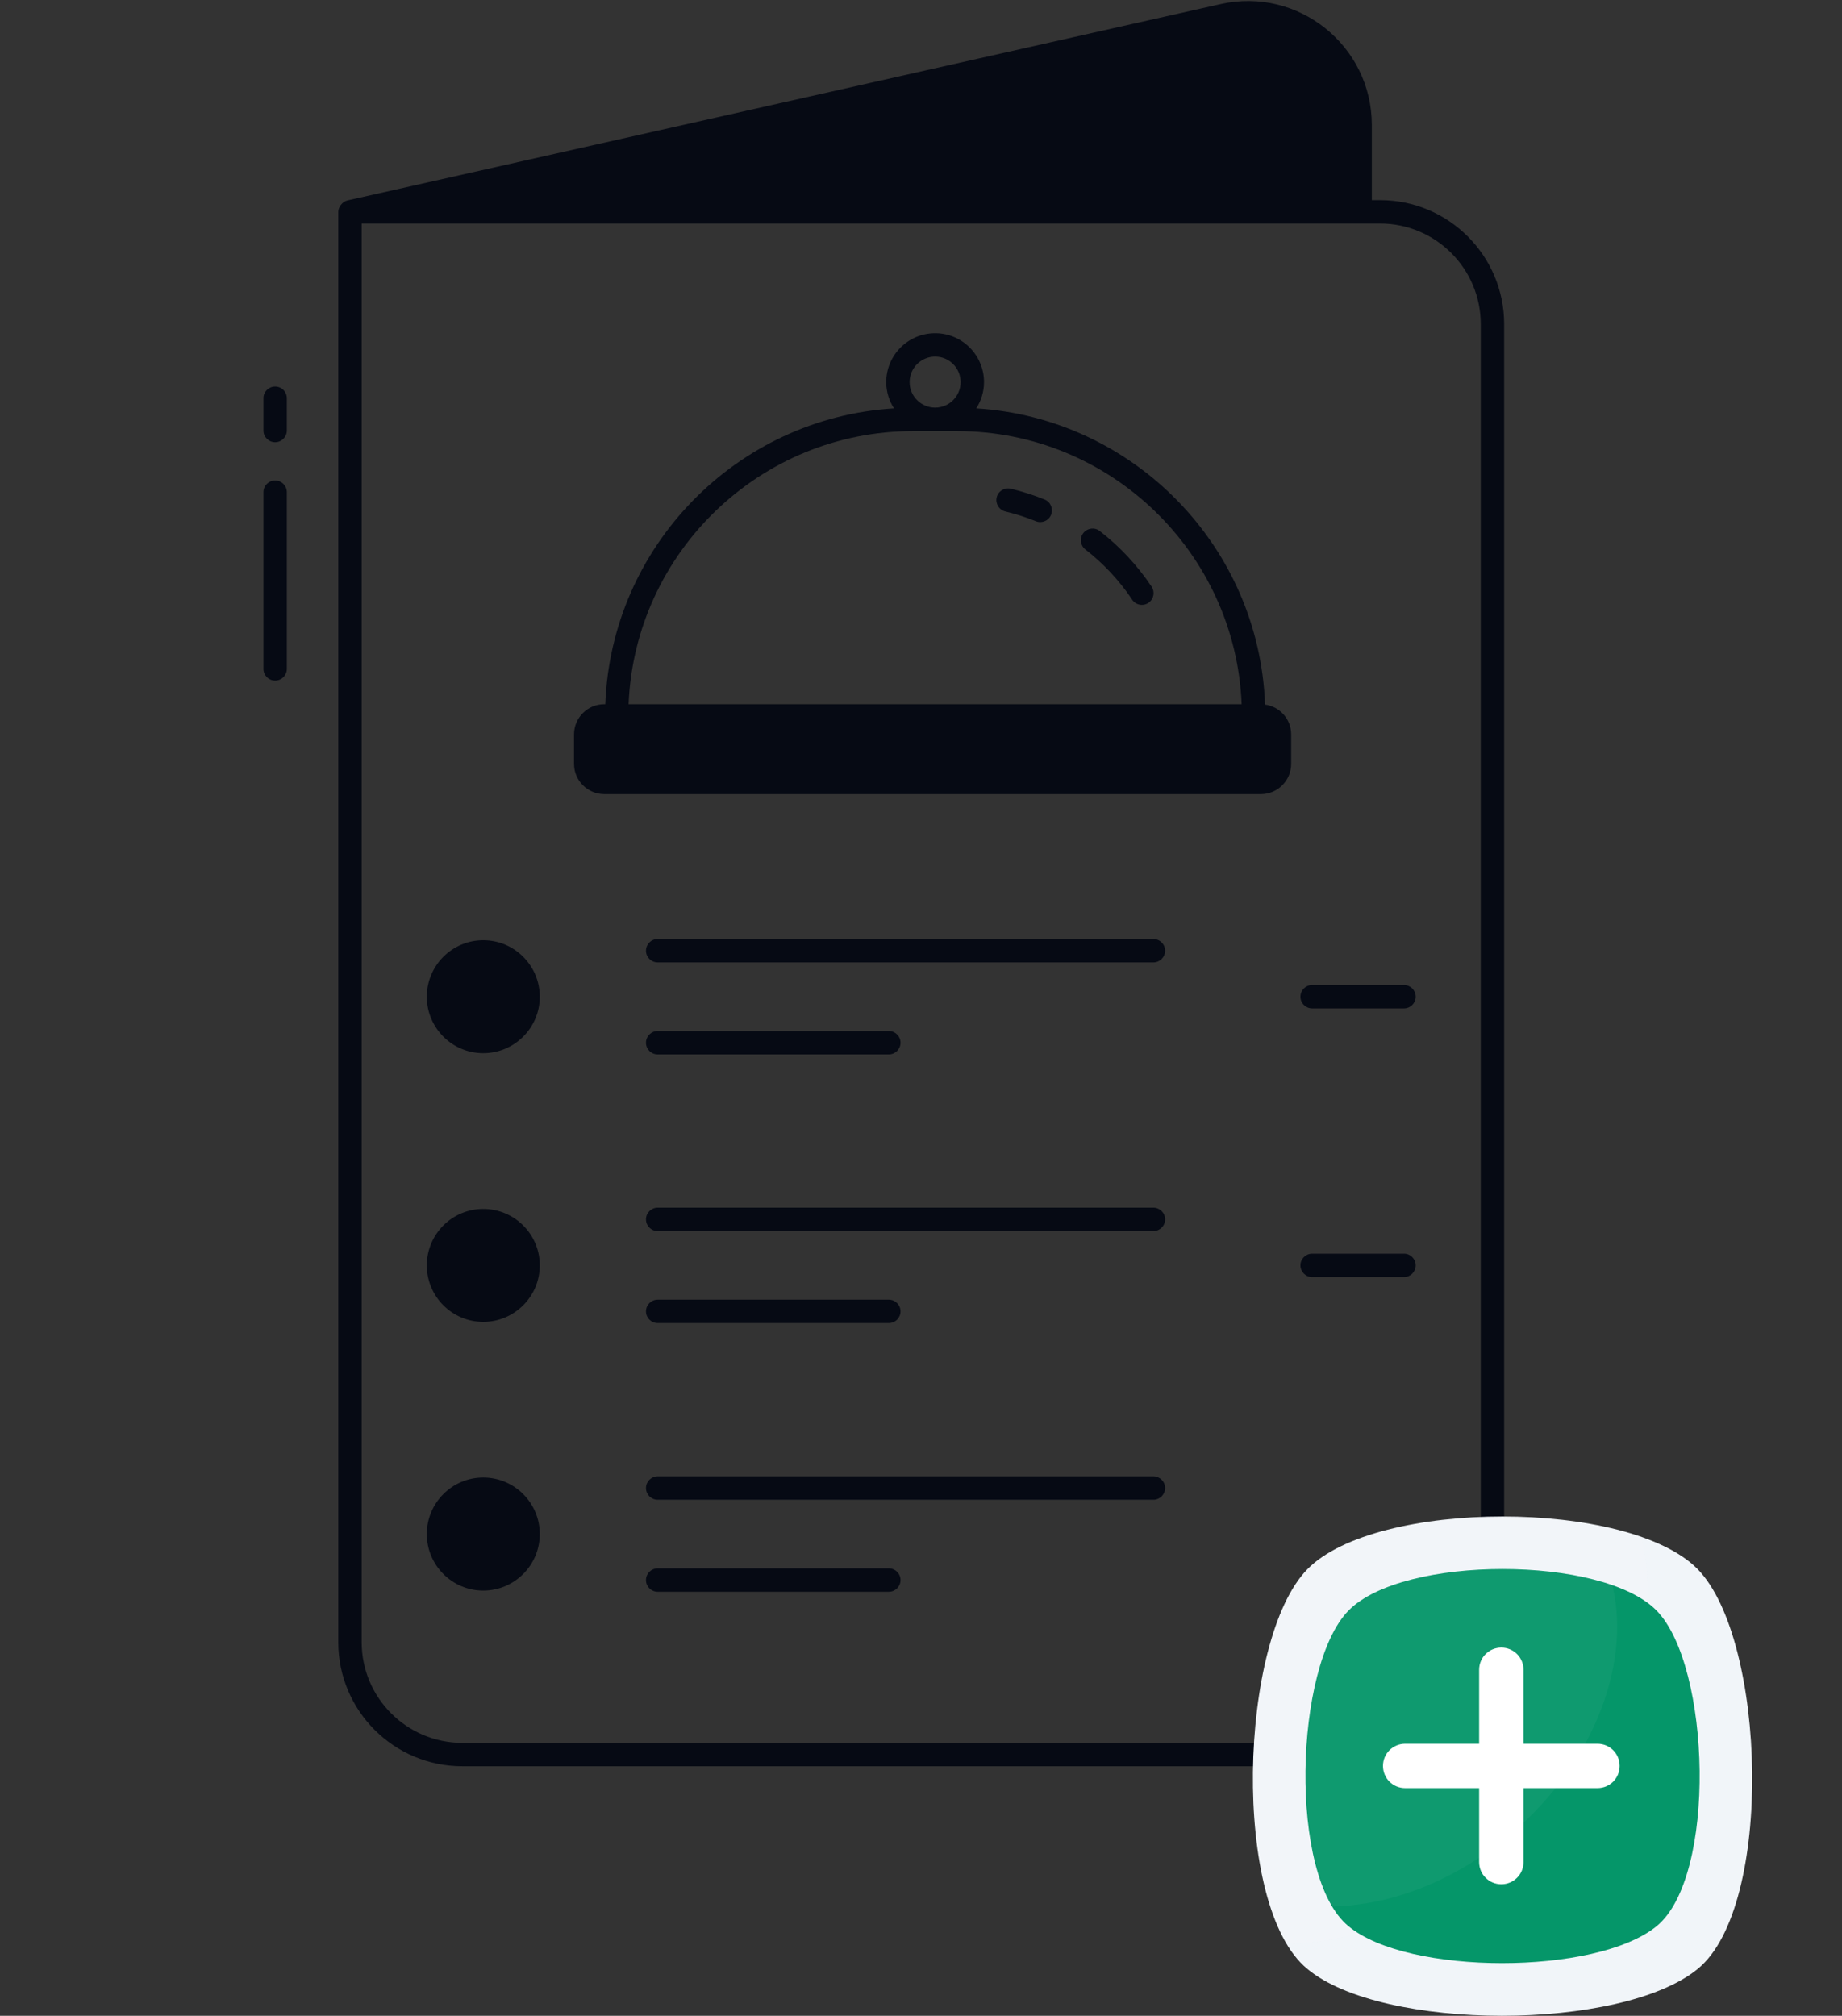 <svg width="350" height="383" viewBox="0 0 350 383" fill="none" xmlns="http://www.w3.org/2000/svg">
<rect x="0" y="0" width="350" height="383" fill="#333333" stroke="none"/>
<path d="M198.495 94.914C196.399 94.063 194.232 93.371 192.056 92.855C190.857 92.577 189.664 93.311 189.38 94.504C189.097 95.699 189.836 96.897 191.03 97.18C192.987 97.644 194.937 98.267 196.824 99.033C197.959 99.494 199.257 98.95 199.719 97.809C200.182 96.672 199.633 95.376 198.495 94.914Z" fill="#060A14"/>
<path d="M218.816 111.454C216.103 107.41 212.786 103.856 208.962 100.89C207.992 100.138 206.594 100.315 205.843 101.284C205.091 102.255 205.268 103.651 206.238 104.403C209.638 107.039 212.592 110.192 215.021 113.777C215.675 114.961 217.22 115.283 218.289 114.489C219.259 113.768 219.471 112.43 218.816 111.454Z" fill="#060A14"/>
<path d="M297.861 312.093C296.632 312.027 295.58 312.947 295.503 314.172C294.777 325.663 287.967 336.152 277.73 341.544C276.644 342.116 276.227 343.46 276.799 344.546C277.365 345.623 278.702 346.054 279.801 345.477C291.4 339.368 299.117 327.48 299.939 314.452C300.016 313.227 299.086 312.171 297.861 312.093Z" fill="#060A14"/>
<path d="M266.347 345.108C263.372 345.477 261.425 345.323 258.725 345.359C257.497 345.359 256.503 346.354 256.503 347.582C256.503 348.81 257.498 349.805 258.725 349.805C261.226 349.769 263.542 349.935 266.893 349.521C268.111 349.37 268.976 348.261 268.827 347.043C268.676 345.824 267.573 344.956 266.347 345.108Z" fill="#060A14"/>
<path d="M52.279 91.293C51.051 91.293 50.056 92.289 50.056 93.516V127.089C50.056 128.317 51.051 129.312 52.279 129.312C53.507 129.312 54.502 128.317 54.502 127.089V93.516C54.502 92.289 53.507 91.293 52.279 91.293Z" fill="#060A14"/>
<path d="M52.279 73.441C51.051 73.441 50.056 74.436 50.056 75.664V81.799C50.056 83.027 51.051 84.022 52.279 84.022C53.507 84.022 54.502 83.027 54.502 81.799V75.664C54.502 74.435 53.507 73.441 52.279 73.441Z" fill="#060A14"/>
<path d="M262.244 38.027H260.661V23.766C260.661 8.652 246.649 -2.533 231.943 0.774L66.022 38.08C65.025 38.311 64.279 39.361 64.279 40.249V312.026C64.279 325.024 74.841 335.586 87.84 335.586H262.243C275.242 335.586 285.804 325.024 285.804 312.026V61.588C285.804 48.589 275.242 38.027 262.244 38.027ZM281.359 312.026C281.359 322.571 272.788 331.142 262.244 331.142H87.84C77.295 331.142 68.724 322.571 68.724 312.026V42.472H262.243C272.787 42.472 281.358 51.043 281.358 61.588V312.026H281.359Z" fill="#060A14"/>
<path d="M102.563 189.386C102.563 195.289 97.744 200.108 91.823 200.108C85.902 200.108 81.101 195.289 81.101 189.386C81.101 183.464 85.902 178.646 91.823 178.646C97.744 178.645 102.563 183.464 102.563 189.386Z" fill="#060A14"/>
<path d="M219.159 178.413H124.963C123.735 178.413 122.74 179.409 122.74 180.636C122.74 181.864 123.735 182.859 124.963 182.859H219.16C220.387 182.859 221.383 181.864 221.383 180.636C221.383 179.409 220.387 178.413 219.159 178.413Z" fill="#060A14"/>
<path d="M124.963 200.341H168.885C170.113 200.341 171.108 199.346 171.108 198.118C171.108 196.89 170.113 195.895 168.885 195.895H124.963C123.735 195.895 122.74 196.891 122.74 198.118C122.74 199.346 123.735 200.341 124.963 200.341Z" fill="#060A14"/>
<path d="M249.32 191.6H266.775C268.003 191.6 268.998 190.605 268.998 189.378C268.998 188.151 268.003 187.155 266.775 187.155H249.32C248.092 187.155 247.097 188.15 247.097 189.378C247.097 190.606 248.092 191.6 249.32 191.6Z" fill="#060A14"/>
<path d="M102.563 240.419C102.563 246.341 97.744 251.159 91.823 251.159C85.902 251.159 81.101 246.341 81.101 240.419C81.101 234.498 85.902 229.697 91.823 229.697C97.744 229.696 102.563 234.497 102.563 240.419Z" fill="#060A14"/>
<path d="M219.159 229.459H124.963C123.735 229.459 122.74 230.454 122.74 231.682C122.74 232.91 123.735 233.905 124.963 233.905H219.16C220.387 233.905 221.383 232.91 221.383 231.682C221.383 230.454 220.387 229.459 219.159 229.459Z" fill="#060A14"/>
<path d="M124.963 251.388H168.885C170.113 251.388 171.108 250.393 171.108 249.166C171.108 247.939 170.113 246.943 168.885 246.943H124.963C123.735 246.943 122.74 247.938 122.74 249.166C122.74 250.394 123.735 251.388 124.963 251.388Z" fill="#060A14"/>
<path d="M249.32 242.646H266.775C268.003 242.646 268.998 241.651 268.998 240.423C268.998 239.196 268.003 238.201 266.775 238.201H249.32C248.092 238.201 247.097 239.196 247.097 240.423C247.097 241.65 248.092 242.646 249.32 242.646Z" fill="#060A14"/>
<path d="M102.563 291.47C102.563 297.391 97.744 302.21 91.823 302.21C85.902 302.21 81.101 297.391 81.101 291.47C81.101 285.549 85.902 280.73 91.823 280.73C97.744 280.73 102.563 285.549 102.563 291.47Z" fill="#060A14"/>
<path d="M219.159 280.506H124.963C123.735 280.506 122.74 281.501 122.74 282.729C122.74 283.957 123.735 284.951 124.963 284.951H219.16C220.387 284.951 221.383 283.956 221.383 282.729C221.382 281.5 220.387 280.506 219.159 280.506Z" fill="#060A14"/>
<path d="M168.885 297.989H124.962C123.735 297.989 122.739 298.984 122.739 300.211C122.739 301.439 123.735 302.434 124.962 302.434H168.885C170.112 302.434 171.108 301.439 171.108 300.211C171.108 298.983 170.112 297.989 168.885 297.989Z" fill="#060A14"/>
<path d="M240.372 133.871C239.269 103.784 215.389 79.423 185.498 77.592C186.423 76.152 186.974 74.445 186.974 72.613C186.974 67.474 182.813 63.313 177.692 63.313C172.553 63.313 168.392 67.474 168.392 72.613C168.392 74.444 168.943 76.151 169.868 77.592C139.995 79.423 116.132 103.749 115.011 133.8H114.816C111.651 133.8 109.072 136.361 109.072 139.526V145.162C109.072 148.31 111.651 150.888 114.816 150.888H239.608C242.755 150.888 245.334 148.31 245.334 145.162V139.526C245.333 136.626 243.163 134.244 240.372 133.871ZM177.691 67.758C180.359 67.758 182.528 69.927 182.528 72.612C182.528 75.279 180.358 77.449 177.691 77.449C175.006 77.449 172.837 75.279 172.837 72.612C172.836 69.927 175.006 67.758 177.691 67.758ZM173.512 81.912H181.87C210.961 81.912 234.753 104.993 235.927 133.8H119.438C120.612 104.993 144.404 81.912 173.512 81.912Z" fill="#060A14"/>
<g clip-path="url(#clip0_84_394)">
<path d="M322.583 374.1C308.047 385.967 262.657 385.967 248.416 374.1C233.88 362.233 235.363 311.503 248.416 298.153C261.47 284.803 309.53 284.803 322.583 298.153C335.637 311.503 337.12 362.233 322.583 374.1Z" fill="#F1F5F9"/>
<g opacity="0.2">
<path opacity="0.2" d="M285.797 353.333C272.743 363.717 258.207 369.057 244.56 369.353C234.473 352.147 236.55 310.317 248.417 298.153C259.097 287.177 292.62 285.1 311.903 291.923C316.65 311.503 306.86 336.423 285.797 353.333Z" fill="#F1F5F9"/>
</g>
<path d="M313.683 335.534C313.683 338.5 311.31 340.874 308.343 340.874H290.544V358.673C290.544 361.64 288.17 364.013 285.204 364.013C282.237 364.013 279.864 361.64 279.864 358.673V340.874H262.063C259.097 340.874 256.723 338.5 256.723 335.534C256.723 332.567 259.097 330.194 262.063 330.194H279.863V312.394C279.863 309.427 282.237 307.054 285.203 307.054C288.17 307.054 290.543 309.427 290.543 312.394V330.194H308.343C311.31 330.194 313.683 332.567 313.683 335.534Z" fill="#F1F5F9"/>
</g>
<g clip-path="url(#clip1_84_394)">
<path d="M314.776 365.974C303.3 375.342 267.466 375.342 256.224 365.974C244.747 356.605 245.918 316.555 256.224 306.016C266.529 295.476 304.471 295.476 314.776 306.016C325.082 316.555 326.253 356.605 314.776 365.974Z" fill="#059669"/>
<g opacity="0.2">
<path opacity="0.2" d="M285.734 349.579C275.429 357.776 263.953 361.992 253.179 362.226C245.216 348.642 246.855 315.619 256.224 306.016C264.655 297.35 291.121 295.711 306.345 301.097C310.092 316.555 302.363 336.229 285.734 349.579Z" fill="white"/>
</g>
<path d="M307.75 335.526C307.75 337.869 305.876 339.742 303.534 339.742H289.482V353.795C289.482 356.137 287.608 358.011 285.266 358.011C282.924 358.011 281.05 356.137 281.05 353.795V339.742H266.997C264.655 339.742 262.782 337.869 262.782 335.526C262.782 333.184 264.655 331.311 266.997 331.311H281.05V317.258C281.05 314.916 282.924 313.042 285.266 313.042C287.608 313.042 289.482 314.916 289.482 317.258V331.311H303.534C305.876 331.311 307.75 333.184 307.75 335.526Z" fill="white"/>
</g>
<defs>
<clipPath id="clip0_84_394">
<rect width="95" height="95" fill="white" transform="translate(238 288)"/>
</clipPath>
<clipPath id="clip1_84_394">
<rect width="75" height="75" fill="white" transform="translate(248 298)"/>
</clipPath>
</defs>
</svg>
